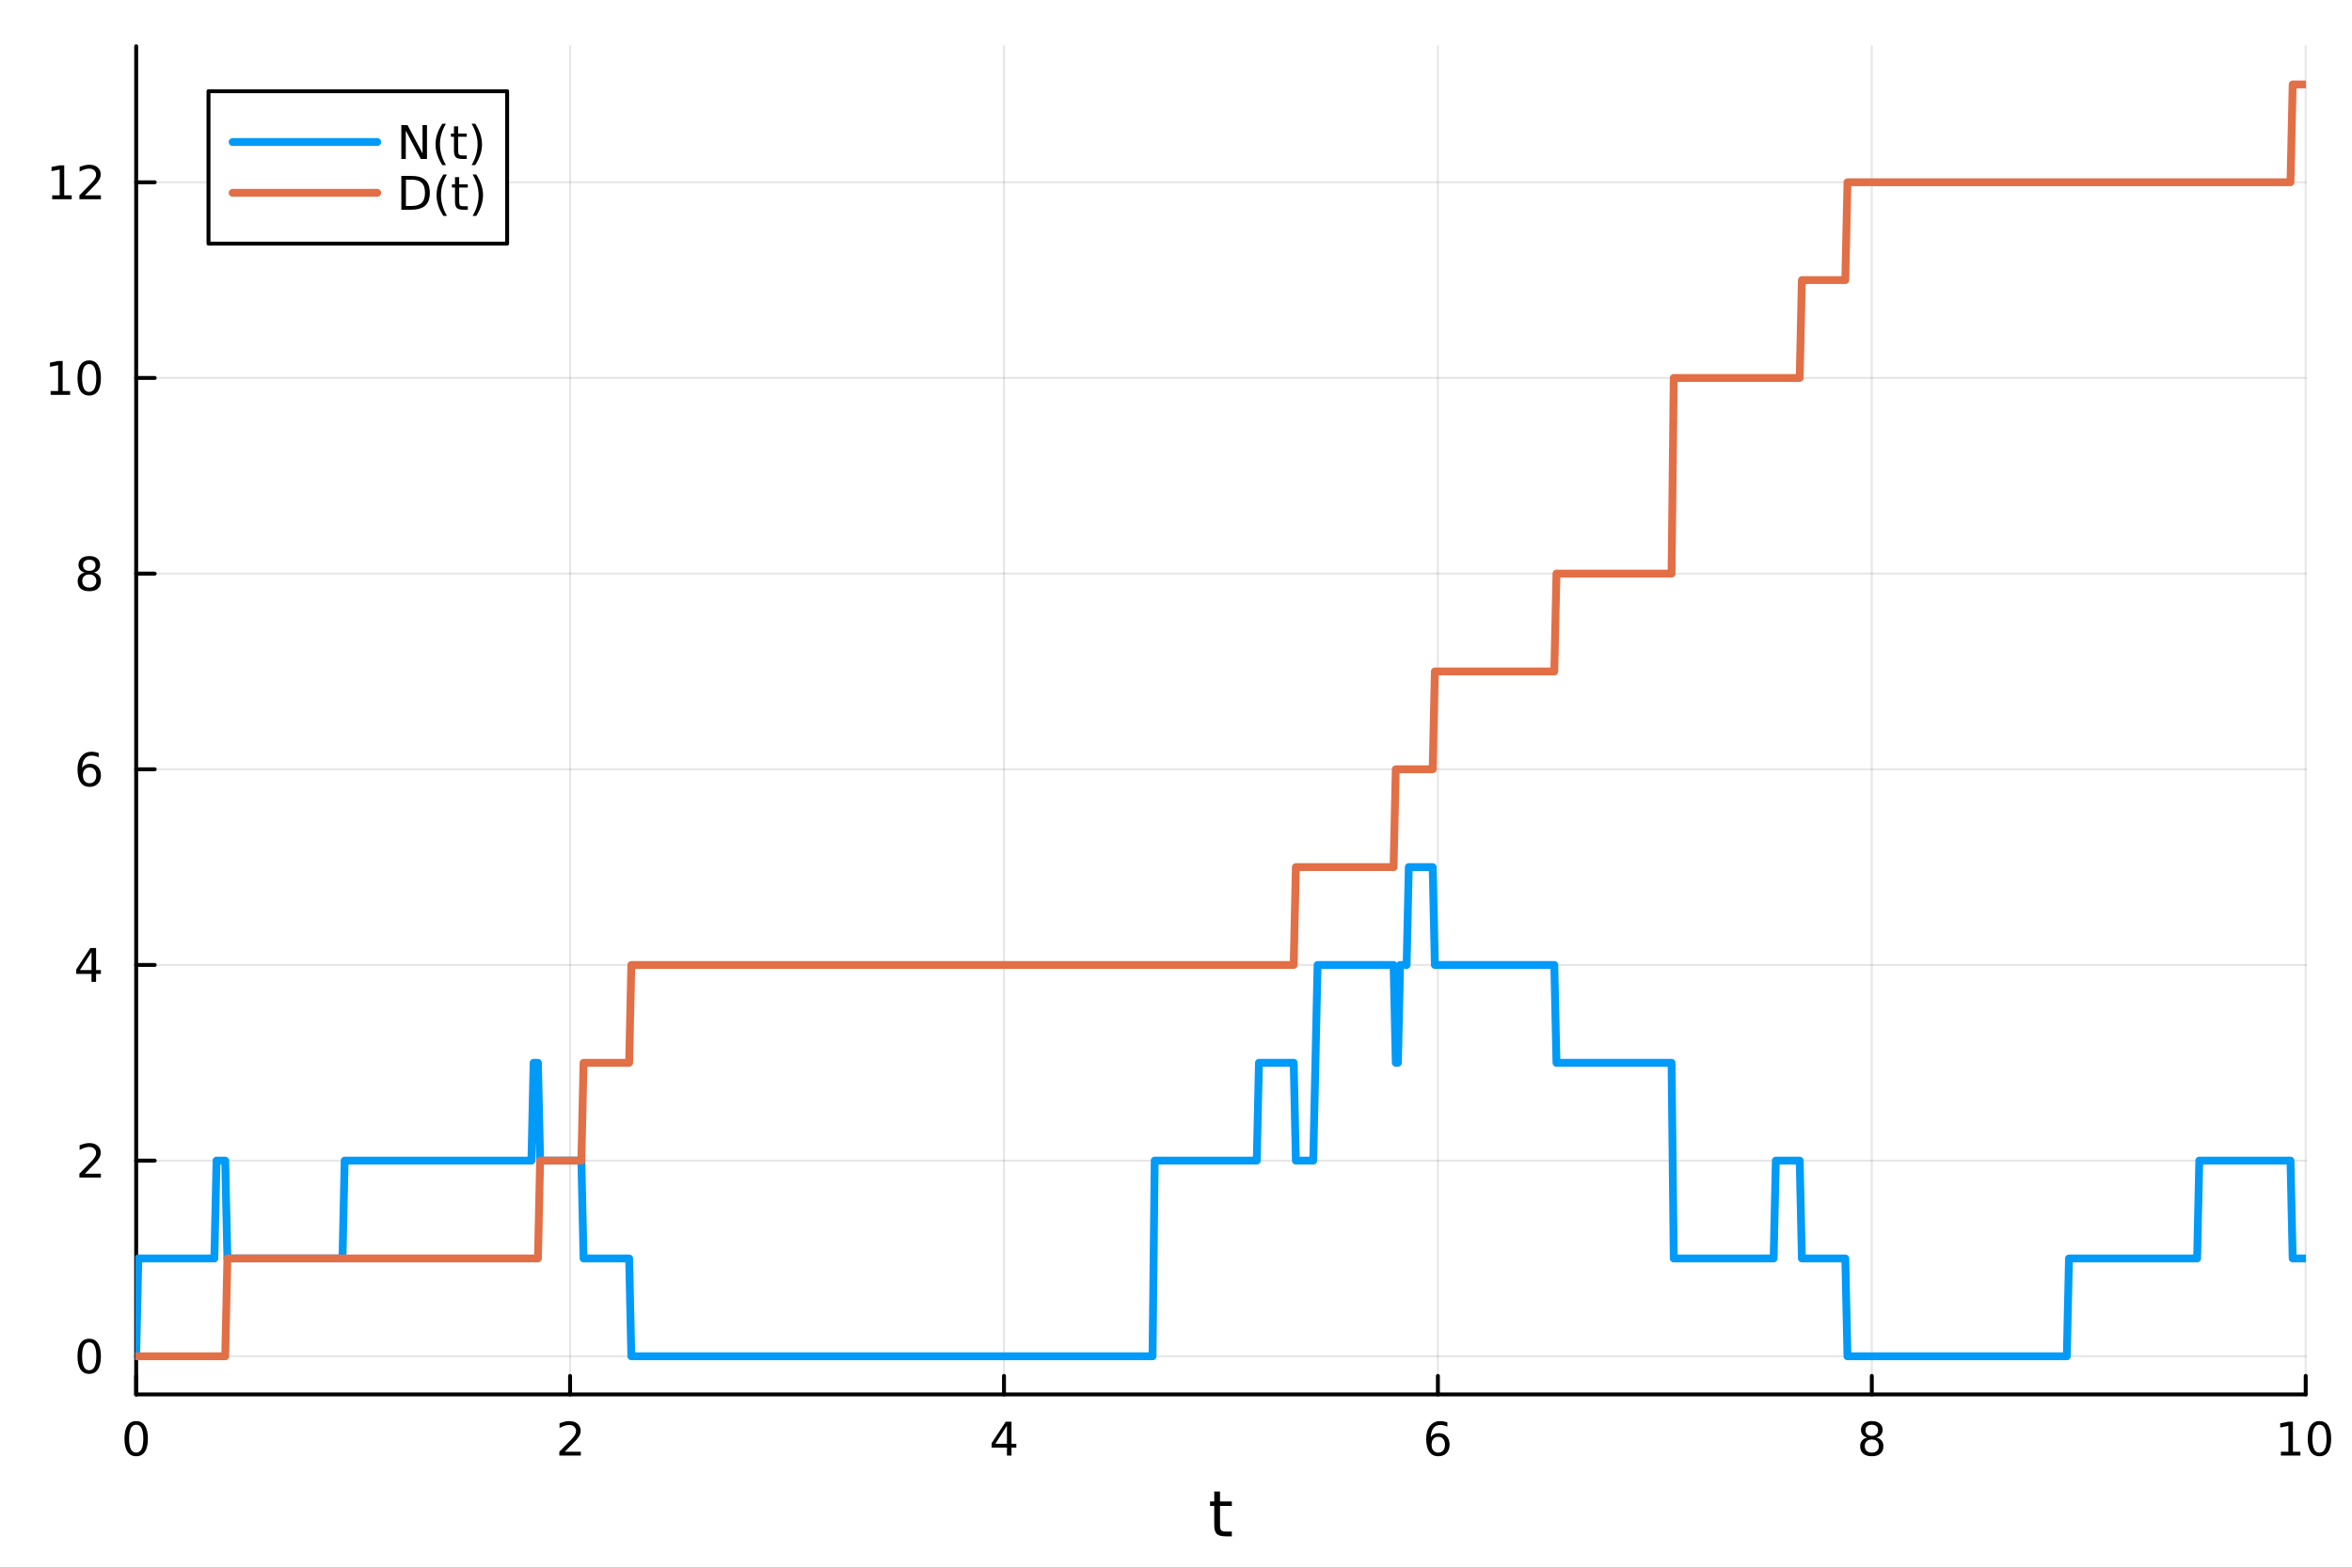 <?xml version="1.0" encoding="utf-8"?>
<svg xmlns="http://www.w3.org/2000/svg" xmlns:xlink="http://www.w3.org/1999/xlink" width="600" height="400" viewBox="0 0 2400 1600">
<rect x="0" y="0" width="2400" height="1600" fill="#333333" stroke="none"/>
<defs>
  <clipPath id="clip150">
    <rect x="0" y="0" width="2400" height="1600"/>
  </clipPath>
</defs>
<path clip-path="url(#clip150)" d="M0 1600 L2400 1600 L2400 0 L0 0  Z" fill="#ffffff" fill-rule="evenodd" fill-opacity="1"/>
<defs>
  <clipPath id="clip151">
    <rect x="480" y="0" width="1681" height="1600"/>
  </clipPath>
</defs>
<path clip-path="url(#clip150)" d="M138.959 1423.18 L2352.76 1423.18 L2352.76 47.244 L138.959 47.244  Z" fill="#ffffff" fill-rule="evenodd" fill-opacity="1"/>
<defs>
  <clipPath id="clip152">
    <rect x="138" y="47" width="2215" height="1377"/>
  </clipPath>
</defs>
<polyline clip-path="url(#clip152)" style="stroke:#000000; stroke-linecap:round; stroke-linejoin:round; stroke-width:2; stroke-opacity:0.1; fill:none" points="138.959,1423.18 138.959,47.244 "/>
<polyline clip-path="url(#clip152)" style="stroke:#000000; stroke-linecap:round; stroke-linejoin:round; stroke-width:2; stroke-opacity:0.1; fill:none" points="581.719,1423.18 581.719,47.244 "/>
<polyline clip-path="url(#clip152)" style="stroke:#000000; stroke-linecap:round; stroke-linejoin:round; stroke-width:2; stroke-opacity:0.1; fill:none" points="1024.48,1423.18 1024.48,47.244 "/>
<polyline clip-path="url(#clip152)" style="stroke:#000000; stroke-linecap:round; stroke-linejoin:round; stroke-width:2; stroke-opacity:0.1; fill:none" points="1467.24,1423.18 1467.24,47.244 "/>
<polyline clip-path="url(#clip152)" style="stroke:#000000; stroke-linecap:round; stroke-linejoin:round; stroke-width:2; stroke-opacity:0.1; fill:none" points="1910,1423.18 1910,47.244 "/>
<polyline clip-path="url(#clip152)" style="stroke:#000000; stroke-linecap:round; stroke-linejoin:round; stroke-width:2; stroke-opacity:0.1; fill:none" points="2352.76,1423.18 2352.76,47.244 "/>
<polyline clip-path="url(#clip152)" style="stroke:#000000; stroke-linecap:round; stroke-linejoin:round; stroke-width:2; stroke-opacity:0.1; fill:none" points="138.959,1384.24 2352.76,1384.24 "/>
<polyline clip-path="url(#clip152)" style="stroke:#000000; stroke-linecap:round; stroke-linejoin:round; stroke-width:2; stroke-opacity:0.1; fill:none" points="138.959,1184.54 2352.76,1184.54 "/>
<polyline clip-path="url(#clip152)" style="stroke:#000000; stroke-linecap:round; stroke-linejoin:round; stroke-width:2; stroke-opacity:0.1; fill:none" points="138.959,984.837 2352.76,984.837 "/>
<polyline clip-path="url(#clip152)" style="stroke:#000000; stroke-linecap:round; stroke-linejoin:round; stroke-width:2; stroke-opacity:0.1; fill:none" points="138.959,785.137 2352.76,785.137 "/>
<polyline clip-path="url(#clip152)" style="stroke:#000000; stroke-linecap:round; stroke-linejoin:round; stroke-width:2; stroke-opacity:0.1; fill:none" points="138.959,585.437 2352.76,585.437 "/>
<polyline clip-path="url(#clip152)" style="stroke:#000000; stroke-linecap:round; stroke-linejoin:round; stroke-width:2; stroke-opacity:0.1; fill:none" points="138.959,385.736 2352.76,385.736 "/>
<polyline clip-path="url(#clip152)" style="stroke:#000000; stroke-linecap:round; stroke-linejoin:round; stroke-width:2; stroke-opacity:0.1; fill:none" points="138.959,186.036 2352.76,186.036 "/>
<polyline clip-path="url(#clip150)" style="stroke:#000000; stroke-linecap:round; stroke-linejoin:round; stroke-width:4; stroke-opacity:1; fill:none" points="138.959,1423.18 2352.76,1423.18 "/>
<polyline clip-path="url(#clip150)" style="stroke:#000000; stroke-linecap:round; stroke-linejoin:round; stroke-width:4; stroke-opacity:1; fill:none" points="138.959,1423.18 138.959,1404.28 "/>
<polyline clip-path="url(#clip150)" style="stroke:#000000; stroke-linecap:round; stroke-linejoin:round; stroke-width:4; stroke-opacity:1; fill:none" points="581.719,1423.18 581.719,1404.28 "/>
<polyline clip-path="url(#clip150)" style="stroke:#000000; stroke-linecap:round; stroke-linejoin:round; stroke-width:4; stroke-opacity:1; fill:none" points="1024.48,1423.18 1024.48,1404.28 "/>
<polyline clip-path="url(#clip150)" style="stroke:#000000; stroke-linecap:round; stroke-linejoin:round; stroke-width:4; stroke-opacity:1; fill:none" points="1467.24,1423.18 1467.24,1404.28 "/>
<polyline clip-path="url(#clip150)" style="stroke:#000000; stroke-linecap:round; stroke-linejoin:round; stroke-width:4; stroke-opacity:1; fill:none" points="1910,1423.18 1910,1404.28 "/>
<polyline clip-path="url(#clip150)" style="stroke:#000000; stroke-linecap:round; stroke-linejoin:round; stroke-width:4; stroke-opacity:1; fill:none" points="2352.76,1423.18 2352.76,1404.28 "/>
<path clip-path="url(#clip150)" d="M138.959 1454.1 Q135.348 1454.1 133.52 1457.66 Q131.714 1461.2 131.714 1468.33 Q131.714 1475.44 133.52 1479.01 Q135.348 1482.55 138.959 1482.55 Q142.594 1482.55 144.399 1479.01 Q146.228 1475.44 146.228 1468.33 Q146.228 1461.2 144.399 1457.66 Q142.594 1454.1 138.959 1454.1 M138.959 1450.39 Q144.77 1450.39 147.825 1455 Q150.904 1459.58 150.904 1468.33 Q150.904 1477.06 147.825 1481.67 Q144.77 1486.25 138.959 1486.25 Q133.149 1486.25 130.071 1481.67 Q127.015 1477.06 127.015 1468.33 Q127.015 1459.58 130.071 1455 Q133.149 1450.39 138.959 1450.39 Z" fill="#000000" fill-rule="nonzero" fill-opacity="1" /><path clip-path="url(#clip150)" d="M576.372 1481.64 L592.691 1481.64 L592.691 1485.58 L570.747 1485.58 L570.747 1481.64 Q573.409 1478.89 577.992 1474.26 Q582.598 1469.61 583.779 1468.27 Q586.024 1465.74 586.904 1464.01 Q587.807 1462.25 587.807 1460.56 Q587.807 1457.8 585.862 1456.07 Q583.941 1454.33 580.839 1454.33 Q578.64 1454.33 576.186 1455.09 Q573.756 1455.86 570.978 1457.41 L570.978 1452.69 Q573.802 1451.55 576.256 1450.97 Q578.709 1450.39 580.747 1450.39 Q586.117 1450.39 589.311 1453.08 Q592.506 1455.77 592.506 1460.26 Q592.506 1462.39 591.696 1464.31 Q590.908 1466.2 588.802 1468.8 Q588.223 1469.47 585.121 1472.69 Q582.02 1475.88 576.372 1481.64 Z" fill="#000000" fill-rule="nonzero" fill-opacity="1" /><path clip-path="url(#clip150)" d="M1027.49 1455.09 L1015.68 1473.54 L1027.49 1473.54 L1027.49 1455.09 M1026.26 1451.02 L1032.14 1451.02 L1032.14 1473.54 L1037.07 1473.54 L1037.07 1477.43 L1032.14 1477.43 L1032.14 1485.58 L1027.49 1485.58 L1027.49 1477.43 L1011.89 1477.43 L1011.89 1472.92 L1026.26 1451.02 Z" fill="#000000" fill-rule="nonzero" fill-opacity="1" /><path clip-path="url(#clip150)" d="M1467.64 1466.44 Q1464.49 1466.44 1462.64 1468.59 Q1460.81 1470.74 1460.81 1474.49 Q1460.81 1478.22 1462.64 1480.39 Q1464.49 1482.55 1467.64 1482.55 Q1470.79 1482.55 1472.62 1480.39 Q1474.47 1478.22 1474.47 1474.49 Q1474.47 1470.74 1472.62 1468.59 Q1470.79 1466.44 1467.64 1466.44 M1476.92 1451.78 L1476.92 1456.04 Q1475.17 1455.21 1473.36 1454.77 Q1471.58 1454.33 1469.82 1454.33 Q1465.19 1454.33 1462.74 1457.45 Q1460.3 1460.58 1459.96 1466.9 Q1461.32 1464.89 1463.38 1463.82 Q1465.44 1462.73 1467.92 1462.73 Q1473.13 1462.73 1476.14 1465.9 Q1479.17 1469.05 1479.17 1474.49 Q1479.17 1479.82 1476.02 1483.03 Q1472.87 1486.25 1467.64 1486.25 Q1461.65 1486.25 1458.48 1481.67 Q1455.3 1477.06 1455.3 1468.33 Q1455.3 1460.14 1459.19 1455.28 Q1463.08 1450.39 1469.63 1450.39 Q1471.39 1450.39 1473.17 1450.74 Q1474.98 1451.09 1476.92 1451.78 Z" fill="#000000" fill-rule="nonzero" fill-opacity="1" /><path clip-path="url(#clip150)" d="M1910 1469.17 Q1906.66 1469.17 1904.74 1470.95 Q1902.84 1472.73 1902.84 1475.86 Q1902.84 1478.98 1904.74 1480.77 Q1906.66 1482.55 1910 1482.55 Q1913.33 1482.55 1915.25 1480.77 Q1917.17 1478.96 1917.17 1475.86 Q1917.17 1472.73 1915.25 1470.95 Q1913.35 1469.17 1910 1469.17 M1905.32 1467.18 Q1902.31 1466.44 1900.62 1464.38 Q1898.96 1462.32 1898.96 1459.35 Q1898.96 1455.21 1901.89 1452.8 Q1904.86 1450.39 1910 1450.39 Q1915.16 1450.39 1918.1 1452.8 Q1921.04 1455.21 1921.04 1459.35 Q1921.04 1462.32 1919.35 1464.38 Q1917.68 1466.44 1914.7 1467.18 Q1918.08 1467.96 1919.95 1470.26 Q1921.85 1472.55 1921.85 1475.86 Q1921.85 1480.88 1918.77 1483.57 Q1915.71 1486.25 1910 1486.25 Q1904.28 1486.25 1901.2 1483.57 Q1898.14 1480.88 1898.14 1475.86 Q1898.14 1472.55 1900.04 1470.26 Q1901.94 1467.96 1905.32 1467.18 M1903.61 1459.79 Q1903.61 1462.48 1905.27 1463.98 Q1906.96 1465.49 1910 1465.49 Q1913.01 1465.49 1914.7 1463.98 Q1916.41 1462.48 1916.41 1459.79 Q1916.41 1457.11 1914.7 1455.6 Q1913.01 1454.1 1910 1454.1 Q1906.96 1454.1 1905.27 1455.6 Q1903.61 1457.11 1903.61 1459.79 Z" fill="#000000" fill-rule="nonzero" fill-opacity="1" /><path clip-path="url(#clip150)" d="M2327.44 1481.64 L2335.08 1481.64 L2335.08 1455.28 L2326.77 1456.95 L2326.77 1452.69 L2335.04 1451.02 L2339.71 1451.02 L2339.71 1481.64 L2347.35 1481.64 L2347.35 1485.58 L2327.44 1485.58 L2327.44 1481.64 Z" fill="#000000" fill-rule="nonzero" fill-opacity="1" /><path clip-path="url(#clip150)" d="M2366.8 1454.1 Q2363.18 1454.1 2361.36 1457.66 Q2359.55 1461.2 2359.55 1468.33 Q2359.55 1475.44 2361.36 1479.01 Q2363.18 1482.55 2366.8 1482.55 Q2370.43 1482.55 2372.23 1479.01 Q2374.06 1475.44 2374.06 1468.33 Q2374.06 1461.2 2372.23 1457.66 Q2370.43 1454.1 2366.8 1454.1 M2366.8 1450.39 Q2372.61 1450.39 2375.66 1455 Q2378.74 1459.58 2378.74 1468.33 Q2378.74 1477.06 2375.66 1481.67 Q2372.61 1486.25 2366.8 1486.25 Q2360.99 1486.25 2357.91 1481.67 Q2354.85 1477.06 2354.85 1468.33 Q2354.85 1459.58 2357.91 1455 Q2360.99 1450.39 2366.8 1450.39 Z" fill="#000000" fill-rule="nonzero" fill-opacity="1" /><path clip-path="url(#clip150)" d="M1244.92 1522.27 L1244.92 1532.4 L1256.98 1532.4 L1256.98 1536.95 L1244.92 1536.95 L1244.92 1556.3 Q1244.92 1560.66 1246.1 1561.9 Q1247.31 1563.14 1250.97 1563.14 L1256.98 1563.14 L1256.98 1568.04 L1250.97 1568.04 Q1244.19 1568.04 1241.61 1565.53 Q1239.03 1562.98 1239.03 1556.3 L1239.03 1536.95 L1234.73 1536.95 L1234.73 1532.4 L1239.03 1532.4 L1239.03 1522.27 L1244.92 1522.27 Z" fill="#000000" fill-rule="nonzero" fill-opacity="1" /><polyline clip-path="url(#clip150)" style="stroke:#000000; stroke-linecap:round; stroke-linejoin:round; stroke-width:4; stroke-opacity:1; fill:none" points="138.959,1423.18 138.959,47.244 "/>
<polyline clip-path="url(#clip150)" style="stroke:#000000; stroke-linecap:round; stroke-linejoin:round; stroke-width:4; stroke-opacity:1; fill:none" points="138.959,1384.24 157.857,1384.24 "/>
<polyline clip-path="url(#clip150)" style="stroke:#000000; stroke-linecap:round; stroke-linejoin:round; stroke-width:4; stroke-opacity:1; fill:none" points="138.959,1184.54 157.857,1184.54 "/>
<polyline clip-path="url(#clip150)" style="stroke:#000000; stroke-linecap:round; stroke-linejoin:round; stroke-width:4; stroke-opacity:1; fill:none" points="138.959,984.837 157.857,984.837 "/>
<polyline clip-path="url(#clip150)" style="stroke:#000000; stroke-linecap:round; stroke-linejoin:round; stroke-width:4; stroke-opacity:1; fill:none" points="138.959,785.137 157.857,785.137 "/>
<polyline clip-path="url(#clip150)" style="stroke:#000000; stroke-linecap:round; stroke-linejoin:round; stroke-width:4; stroke-opacity:1; fill:none" points="138.959,585.437 157.857,585.437 "/>
<polyline clip-path="url(#clip150)" style="stroke:#000000; stroke-linecap:round; stroke-linejoin:round; stroke-width:4; stroke-opacity:1; fill:none" points="138.959,385.736 157.857,385.736 "/>
<polyline clip-path="url(#clip150)" style="stroke:#000000; stroke-linecap:round; stroke-linejoin:round; stroke-width:4; stroke-opacity:1; fill:none" points="138.959,186.036 157.857,186.036 "/>
<path clip-path="url(#clip150)" d="M91.015 1370.04 Q87.404 1370.04 85.575 1373.6 Q83.77 1377.14 83.77 1384.27 Q83.77 1391.38 85.575 1394.94 Q87.404 1398.49 91.015 1398.49 Q94.649 1398.49 96.455 1394.94 Q98.284 1391.38 98.284 1384.27 Q98.284 1377.14 96.455 1373.6 Q94.649 1370.04 91.015 1370.04 M91.015 1366.33 Q96.825 1366.33 99.881 1370.94 Q102.959 1375.52 102.959 1384.27 Q102.959 1393 99.881 1397.61 Q96.825 1402.19 91.015 1402.19 Q85.205 1402.19 82.126 1397.61 Q79.071 1393 79.071 1384.27 Q79.071 1375.52 82.126 1370.94 Q85.205 1366.33 91.015 1366.33 Z" fill="#000000" fill-rule="nonzero" fill-opacity="1" /><path clip-path="url(#clip150)" d="M86.64 1197.88 L102.959 1197.88 L102.959 1201.82 L81.015 1201.82 L81.015 1197.88 Q83.677 1195.13 88.26 1190.5 Q92.867 1185.85 94.047 1184.5 Q96.293 1181.98 97.172 1180.24 Q98.075 1178.48 98.075 1176.79 Q98.075 1174.04 96.131 1172.3 Q94.21 1170.57 91.108 1170.57 Q88.909 1170.57 86.455 1171.33 Q84.024 1172.1 81.247 1173.65 L81.247 1168.92 Q84.071 1167.79 86.524 1167.21 Q88.978 1166.63 91.015 1166.63 Q96.385 1166.63 99.58 1169.32 Q102.774 1172 102.774 1176.49 Q102.774 1178.62 101.964 1180.54 Q101.177 1182.44 99.071 1185.04 Q98.492 1185.71 95.39 1188.92 Q92.288 1192.12 86.64 1197.88 Z" fill="#000000" fill-rule="nonzero" fill-opacity="1" /><path clip-path="url(#clip150)" d="M93.376 971.632 L81.571 990.08 L93.376 990.08 L93.376 971.632 M92.149 967.557 L98.029 967.557 L98.029 990.08 L102.959 990.08 L102.959 993.969 L98.029 993.969 L98.029 1002.12 L93.376 1002.12 L93.376 993.969 L77.774 993.969 L77.774 989.455 L92.149 967.557 Z" fill="#000000" fill-rule="nonzero" fill-opacity="1" /><path clip-path="url(#clip150)" d="M91.432 783.274 Q88.284 783.274 86.432 785.426 Q84.603 787.579 84.603 791.329 Q84.603 795.056 86.432 797.232 Q88.284 799.385 91.432 799.385 Q94.58 799.385 96.409 797.232 Q98.26 795.056 98.26 791.329 Q98.26 787.579 96.409 785.426 Q94.58 783.274 91.432 783.274 M100.714 768.621 L100.714 772.88 Q98.955 772.047 97.149 771.607 Q95.367 771.167 93.608 771.167 Q88.978 771.167 86.524 774.292 Q84.094 777.417 83.747 783.737 Q85.112 781.723 87.172 780.658 Q89.233 779.57 91.71 779.57 Q96.918 779.57 99.927 782.741 Q102.959 785.889 102.959 791.329 Q102.959 796.653 99.811 799.871 Q96.663 803.088 91.432 803.088 Q85.436 803.088 82.265 798.505 Q79.094 793.899 79.094 785.172 Q79.094 776.977 82.983 772.116 Q86.872 767.232 93.422 767.232 Q95.182 767.232 96.964 767.579 Q98.77 767.927 100.714 768.621 Z" fill="#000000" fill-rule="nonzero" fill-opacity="1" /><path clip-path="url(#clip150)" d="M91.108 586.305 Q87.774 586.305 85.853 588.087 Q83.955 589.87 83.955 592.994 Q83.955 596.119 85.853 597.902 Q87.774 599.684 91.108 599.684 Q94.441 599.684 96.362 597.902 Q98.284 596.096 98.284 592.994 Q98.284 589.87 96.362 588.087 Q94.464 586.305 91.108 586.305 M86.432 584.314 Q83.422 583.573 81.733 581.513 Q80.066 579.453 80.066 576.49 Q80.066 572.346 83.006 569.939 Q85.969 567.532 91.108 567.532 Q96.27 567.532 99.21 569.939 Q102.149 572.346 102.149 576.49 Q102.149 579.453 100.459 581.513 Q98.793 583.573 95.807 584.314 Q99.186 585.101 101.061 587.393 Q102.959 589.684 102.959 592.994 Q102.959 598.018 99.881 600.703 Q96.825 603.388 91.108 603.388 Q85.39 603.388 82.311 600.703 Q79.256 598.018 79.256 592.994 Q79.256 589.684 81.154 587.393 Q83.052 585.101 86.432 584.314 M84.719 576.93 Q84.719 579.615 86.385 581.12 Q88.075 582.624 91.108 582.624 Q94.117 582.624 95.807 581.12 Q97.52 579.615 97.52 576.93 Q97.52 574.245 95.807 572.74 Q94.117 571.235 91.108 571.235 Q88.075 571.235 86.385 572.74 Q84.719 574.245 84.719 576.93 Z" fill="#000000" fill-rule="nonzero" fill-opacity="1" /><path clip-path="url(#clip150)" d="M51.663 399.081 L59.302 399.081 L59.302 372.716 L50.992 374.382 L50.992 370.123 L59.256 368.456 L63.932 368.456 L63.932 399.081 L71.571 399.081 L71.571 403.016 L51.663 403.016 L51.663 399.081 Z" fill="#000000" fill-rule="nonzero" fill-opacity="1" /><path clip-path="url(#clip150)" d="M91.015 371.535 Q87.404 371.535 85.575 375.1 Q83.77 378.641 83.77 385.771 Q83.77 392.877 85.575 396.442 Q87.404 399.984 91.015 399.984 Q94.649 399.984 96.455 396.442 Q98.284 392.877 98.284 385.771 Q98.284 378.641 96.455 375.1 Q94.649 371.535 91.015 371.535 M91.015 367.831 Q96.825 367.831 99.881 372.438 Q102.959 377.021 102.959 385.771 Q102.959 394.498 99.881 399.104 Q96.825 403.688 91.015 403.688 Q85.205 403.688 82.126 399.104 Q79.071 394.498 79.071 385.771 Q79.071 377.021 82.126 372.438 Q85.205 367.831 91.015 367.831 Z" fill="#000000" fill-rule="nonzero" fill-opacity="1" /><path clip-path="url(#clip150)" d="M53.261 199.381 L60.9 199.381 L60.9 173.015 L52.589 174.682 L52.589 170.423 L60.853 168.756 L65.529 168.756 L65.529 199.381 L73.168 199.381 L73.168 203.316 L53.261 203.316 L53.261 199.381 Z" fill="#000000" fill-rule="nonzero" fill-opacity="1" /><path clip-path="url(#clip150)" d="M86.64 199.381 L102.959 199.381 L102.959 203.316 L81.015 203.316 L81.015 199.381 Q83.677 196.626 88.26 191.996 Q92.867 187.344 94.047 186.001 Q96.293 183.478 97.172 181.742 Q98.075 179.983 98.075 178.293 Q98.075 175.538 96.131 173.802 Q94.21 172.066 91.108 172.066 Q88.909 172.066 86.455 172.83 Q84.024 173.594 81.247 175.145 L81.247 170.423 Q84.071 169.288 86.524 168.71 Q88.978 168.131 91.015 168.131 Q96.385 168.131 99.58 170.816 Q102.774 173.501 102.774 177.992 Q102.774 180.122 101.964 182.043 Q101.177 183.941 99.071 186.534 Q98.492 187.205 95.39 190.422 Q92.288 193.617 86.64 199.381 Z" fill="#000000" fill-rule="nonzero" fill-opacity="1" /><polyline clip-path="url(#clip152)" style="stroke:#009af9; stroke-linecap:round; stroke-linejoin:round; stroke-width:8; stroke-opacity:1; fill:none" points="138.959,1384.24 141.175,1284.39 143.391,1284.39 145.607,1284.39 147.823,1284.39 150.04,1284.39 152.256,1284.39 154.472,1284.39 156.688,1284.39 158.904,1284.39 161.12,1284.39 163.336,1284.39 165.552,1284.39 167.768,1284.39 169.984,1284.39 172.2,1284.39 174.416,1284.39 176.632,1284.39 178.848,1284.39 181.064,1284.39 183.28,1284.39 185.496,1284.39 187.712,1284.39 189.928,1284.39 192.144,1284.39 194.36,1284.39 196.576,1284.39 198.792,1284.39 201.008,1284.39 203.224,1284.39 205.44,1284.39 207.656,1284.39 209.872,1284.39 212.088,1284.39 214.304,1284.39 216.52,1284.39 218.736,1284.39 220.952,1184.54 223.168,1184.54 225.384,1184.54 227.6,1184.54 229.816,1184.54 232.032,1284.39 234.248,1284.39 236.464,1284.39 238.68,1284.39 240.896,1284.39 243.112,1284.39 245.328,1284.39 247.544,1284.39 249.76,1284.39 251.976,1284.39 254.192,1284.39 256.408,1284.39 258.624,1284.39 260.84,1284.39 263.056,1284.39 265.272,1284.39 267.488,1284.39 269.704,1284.39 271.92,1284.39 274.136,1284.39 276.352,1284.39 278.568,1284.39 280.784,1284.39 283,1284.39 285.216,1284.39 287.432,1284.39 289.648,1284.39 291.864,1284.39 294.08,1284.39 296.296,1284.39 298.512,1284.39 300.728,1284.39 302.944,1284.39 305.16,1284.39 307.376,1284.39 309.592,1284.39 311.808,1284.39 314.024,1284.39 316.24,1284.39 318.456,1284.39 320.672,1284.39 322.888,1284.39 325.104,1284.39 327.321,1284.39 329.537,1284.39 331.753,1284.39 333.969,1284.39 336.185,1284.39 338.401,1284.39 340.617,1284.39 342.833,1284.39 345.049,1284.39 347.265,1284.39 349.481,1284.39 351.697,1184.54 353.913,1184.54 356.129,1184.54 358.345,1184.54 360.561,1184.54 362.777,1184.54 364.993,1184.54 367.209,1184.54 369.425,1184.54 371.641,1184.54 373.857,1184.54 376.073,1184.54 378.289,1184.54 380.505,1184.54 382.721,1184.54 384.937,1184.54 387.153,1184.54 389.369,1184.54 391.585,1184.54 393.801,1184.54 396.017,1184.54 398.233,1184.54 400.449,1184.54 402.665,1184.54 404.881,1184.54 407.097,1184.54 409.313,1184.54 411.529,1184.54 413.745,1184.54 415.961,1184.54 418.177,1184.54 420.393,1184.54 422.609,1184.54 424.825,1184.54 427.041,1184.54 429.257,1184.54 431.473,1184.54 433.689,1184.54 435.905,1184.54 438.121,1184.54 440.337,1184.54 442.553,1184.54 444.769,1184.54 446.985,1184.54 449.201,1184.54 451.417,1184.54 453.633,1184.54 455.849,1184.54 458.065,1184.54 460.281,1184.54 462.497,1184.54 464.713,1184.54 466.929,1184.54 469.145,1184.54 471.361,1184.54 473.577,1184.54 475.793,1184.54 478.009,1184.54 480.225,1184.54 482.441,1184.54 484.657,1184.54 486.873,1184.54 489.089,1184.54 491.305,1184.54 493.521,1184.54 495.737,1184.54 497.953,1184.54 500.169,1184.54 502.385,1184.54 504.601,1184.54 506.818,1184.54 509.034,1184.54 511.25,1184.54 513.466,1184.54 515.682,1184.54 517.898,1184.54 520.114,1184.54 522.33,1184.54 524.546,1184.54 526.762,1184.54 528.978,1184.54 531.194,1184.54 533.41,1184.54 535.626,1184.54 537.842,1184.54 540.058,1184.54 542.274,1184.54 544.49,1084.69 546.706,1084.69 548.922,1084.69 551.138,1184.54 553.354,1184.54 555.57,1184.54 557.786,1184.54 560.002,1184.54 562.218,1184.54 564.434,1184.54 566.65,1184.54 568.866,1184.54 571.082,1184.54 573.298,1184.54 575.514,1184.54 577.73,1184.54 579.946,1184.54 582.162,1184.54 584.378,1184.54 586.594,1184.54 588.81,1184.54 591.026,1184.54 593.242,1184.54 595.458,1284.39 597.674,1284.39 599.89,1284.39 602.106,1284.39 604.322,1284.39 606.538,1284.39 608.754,1284.39 610.97,1284.39 613.186,1284.39 615.402,1284.39 617.618,1284.39 619.834,1284.39 622.05,1284.39 624.266,1284.39 626.482,1284.39 628.698,1284.39 630.914,1284.39 633.13,1284.39 635.346,1284.39 637.562,1284.39 639.778,1284.39 641.994,1284.39 644.21,1384.24 646.426,1384.24 648.642,1384.24 650.858,1384.24 653.074,1384.24 655.29,1384.24 657.506,1384.24 659.722,1384.24 661.938,1384.24 664.154,1384.24 666.37,1384.24 668.586,1384.24 670.802,1384.24 673.018,1384.24 675.234,1384.24 677.45,1384.24 679.666,1384.24 681.882,1384.24 684.099,1384.24 686.315,1384.24 688.531,1384.24 690.747,1384.24 692.963,1384.24 695.179,1384.24 697.395,1384.24 699.611,1384.24 701.827,1384.24 704.043,1384.24 706.259,1384.24 708.475,1384.24 710.691,1384.24 712.907,1384.24 715.123,1384.24 717.339,1384.24 719.555,1384.24 721.771,1384.24 723.987,1384.24 726.203,1384.24 728.419,1384.24 730.635,1384.24 732.851,1384.24 735.067,1384.24 737.283,1384.24 739.499,1384.24 741.715,1384.24 743.931,1384.24 746.147,1384.24 748.363,1384.24 750.579,1384.24 752.795,1384.24 755.011,1384.24 757.227,1384.24 759.443,1384.24 761.659,1384.24 763.875,1384.24 766.091,1384.24 768.307,1384.24 770.523,1384.24 772.739,1384.24 774.955,1384.24 777.171,1384.24 779.387,1384.24 781.603,1384.24 783.819,1384.24 786.035,1384.24 788.251,1384.24 790.467,1384.24 792.683,1384.24 794.899,1384.24 797.115,1384.24 799.331,1384.24 801.547,1384.24 803.763,1384.24 805.979,1384.24 808.195,1384.24 810.411,1384.24 812.627,1384.24 814.843,1384.24 817.059,1384.24 819.275,1384.24 821.491,1384.24 823.707,1384.24 825.923,1384.24 828.139,1384.24 830.355,1384.24 832.571,1384.24 834.787,1384.24 837.003,1384.24 839.219,1384.24 841.435,1384.24 843.651,1384.24 845.867,1384.24 848.083,1384.24 850.299,1384.24 852.515,1384.24 854.731,1384.24 856.947,1384.24 859.163,1384.24 861.38,1384.24 863.596,1384.24 865.812,1384.24 868.028,1384.24 870.244,1384.24 872.46,1384.24 874.676,1384.24 876.892,1384.24 879.108,1384.24 881.324,1384.24 883.54,1384.24 885.756,1384.24 887.972,1384.24 890.188,1384.24 892.404,1384.24 894.62,1384.24 896.836,1384.24 899.052,1384.24 901.268,1384.24 903.484,1384.24 905.7,1384.24 907.916,1384.24 910.132,1384.24 912.348,1384.24 914.564,1384.24 916.78,1384.24 918.996,1384.24 921.212,1384.24 923.428,1384.24 925.644,1384.24 927.86,1384.24 930.076,1384.24 932.292,1384.24 934.508,1384.24 936.724,1384.24 938.94,1384.24 941.156,1384.24 943.372,1384.24 945.588,1384.24 947.804,1384.24 950.02,1384.24 952.236,1384.24 954.452,1384.24 956.668,1384.24 958.884,1384.24 961.1,1384.24 963.316,1384.24 965.532,1384.24 967.748,1384.24 969.964,1384.24 972.18,1384.24 974.396,1384.24 976.612,1384.24 978.828,1384.24 981.044,1384.24 983.26,1384.24 985.476,1384.24 987.692,1384.24 989.908,1384.24 992.124,1384.24 994.34,1384.24 996.556,1384.24 998.772,1384.24 1000.99,1384.24 1003.2,1384.24 1005.42,1384.24 1007.64,1384.24 1009.85,1384.24 1012.07,1384.24 1014.28,1384.24 1016.5,1384.24 1018.72,1384.24 1020.93,1384.24 1023.15,1384.24 1025.36,1384.24 1027.58,1384.24 1029.8,1384.24 1032.01,1384.24 1034.23,1384.24 1036.44,1384.24 1038.66,1384.24 1040.88,1384.24 1043.09,1384.24 1045.31,1384.24 1047.52,1384.24 1049.74,1384.24 1051.96,1384.24 1054.17,1384.24 1056.39,1384.24 1058.6,1384.24 1060.82,1384.24 1063.04,1384.24 1065.25,1384.24 1067.47,1384.24 1069.68,1384.24 1071.9,1384.24 1074.12,1384.24 1076.33,1384.24 1078.55,1384.24 1080.76,1384.24 1082.98,1384.24 1085.2,1384.24 1087.41,1384.24 1089.63,1384.24 1091.84,1384.24 1094.06,1384.24 1096.28,1384.24 1098.49,1384.24 1100.71,1384.24 1102.92,1384.24 1105.14,1384.24 1107.36,1384.24 1109.57,1384.24 1111.79,1384.24 1114,1384.24 1116.22,1384.24 1118.44,1384.24 1120.65,1384.24 1122.87,1384.24 1125.08,1384.24 1127.3,1384.24 1129.52,1384.24 1131.73,1384.24 1133.95,1384.24 1136.17,1384.24 1138.38,1384.24 1140.6,1384.24 1142.81,1384.24 1145.03,1384.24 1147.25,1384.24 1149.46,1384.24 1151.68,1384.24 1153.89,1384.24 1156.11,1384.24 1158.33,1384.24 1160.54,1384.24 1162.76,1384.24 1164.97,1384.24 1167.19,1384.24 1169.41,1384.24 1171.62,1384.24 1173.84,1384.24 1176.05,1384.24 1178.27,1184.54 1180.49,1184.54 1182.7,1184.54 1184.92,1184.54 1187.13,1184.54 1189.35,1184.54 1191.57,1184.54 1193.78,1184.54 1196,1184.54 1198.21,1184.54 1200.43,1184.54 1202.65,1184.54 1204.86,1184.54 1207.08,1184.54 1209.29,1184.54 1211.51,1184.54 1213.73,1184.54 1215.94,1184.54 1218.16,1184.54 1220.37,1184.54 1222.59,1184.54 1224.81,1184.54 1227.02,1184.54 1229.24,1184.54 1231.45,1184.54 1233.67,1184.54 1235.89,1184.54 1238.1,1184.54 1240.32,1184.54 1242.53,1184.54 1244.75,1184.54 1246.97,1184.54 1249.18,1184.54 1251.4,1184.54 1253.61,1184.54 1255.83,1184.54 1258.05,1184.54 1260.26,1184.54 1262.48,1184.54 1264.69,1184.54 1266.91,1184.54 1269.13,1184.54 1271.34,1184.54 1273.56,1184.54 1275.77,1184.54 1277.99,1184.54 1280.21,1184.54 1282.42,1184.54 1284.64,1084.69 1286.85,1084.69 1289.07,1084.69 1291.29,1084.69 1293.5,1084.69 1295.72,1084.69 1297.93,1084.69 1300.15,1084.69 1302.37,1084.69 1304.58,1084.69 1306.8,1084.69 1309.01,1084.69 1311.23,1084.69 1313.45,1084.69 1315.66,1084.69 1317.88,1084.69 1320.09,1084.69 1322.31,1184.54 1324.53,1184.54 1326.74,1184.54 1328.96,1184.54 1331.17,1184.54 1333.39,1184.54 1335.61,1184.54 1337.82,1184.54 1340.04,1184.54 1342.25,1084.69 1344.47,984.837 1346.69,984.837 1348.9,984.837 1351.12,984.837 1353.33,984.837 1355.55,984.837 1357.77,984.837 1359.98,984.837 1362.2,984.837 1364.41,984.837 1366.63,984.837 1368.85,984.837 1371.06,984.837 1373.28,984.837 1375.49,984.837 1377.71,984.837 1379.93,984.837 1382.14,984.837 1384.36,984.837 1386.57,984.837 1388.79,984.837 1391.01,984.837 1393.22,984.837 1395.44,984.837 1397.65,984.837 1399.87,984.837 1402.09,984.837 1404.3,984.837 1406.52,984.837 1408.73,984.837 1410.95,984.837 1413.17,984.837 1415.38,984.837 1417.6,984.837 1419.81,984.837 1422.03,984.837 1424.25,1084.69 1426.46,1084.69 1428.68,984.837 1430.89,984.837 1433.11,984.837 1435.33,984.837 1437.54,884.987 1439.76,884.987 1441.97,884.987 1444.19,884.987 1446.41,884.987 1448.62,884.987 1450.84,884.987 1453.05,884.987 1455.27,884.987 1457.49,884.987 1459.7,884.987 1461.92,884.987 1464.13,984.837 1466.35,984.837 1468.57,984.837 1470.78,984.837 1473,984.837 1475.21,984.837 1477.43,984.837 1479.65,984.837 1481.86,984.837 1484.08,984.837 1486.3,984.837 1488.51,984.837 1490.73,984.837 1492.94,984.837 1495.16,984.837 1497.38,984.837 1499.59,984.837 1501.81,984.837 1504.02,984.837 1506.24,984.837 1508.46,984.837 1510.67,984.837 1512.89,984.837 1515.1,984.837 1517.32,984.837 1519.54,984.837 1521.75,984.837 1523.97,984.837 1526.18,984.837 1528.4,984.837 1530.62,984.837 1532.83,984.837 1535.05,984.837 1537.26,984.837 1539.48,984.837 1541.7,984.837 1543.91,984.837 1546.13,984.837 1548.34,984.837 1550.56,984.837 1552.78,984.837 1554.99,984.837 1557.21,984.837 1559.42,984.837 1561.64,984.837 1563.86,984.837 1566.07,984.837 1568.29,984.837 1570.5,984.837 1572.72,984.837 1574.94,984.837 1577.15,984.837 1579.37,984.837 1581.58,984.837 1583.8,984.837 1586.02,984.837 1588.23,1084.69 1590.45,1084.69 1592.66,1084.69 1594.88,1084.69 1597.1,1084.69 1599.31,1084.69 1601.53,1084.69 1603.74,1084.69 1605.96,1084.69 1608.18,1084.69 1610.39,1084.69 1612.61,1084.69 1614.82,1084.69 1617.04,1084.69 1619.26,1084.69 1621.47,1084.69 1623.69,1084.69 1625.9,1084.69 1628.12,1084.69 1630.34,1084.69 1632.55,1084.69 1634.77,1084.69 1636.98,1084.69 1639.2,1084.69 1641.42,1084.69 1643.63,1084.69 1645.85,1084.69 1648.06,1084.69 1650.28,1084.69 1652.5,1084.69 1654.71,1084.69 1656.93,1084.69 1659.14,1084.69 1661.36,1084.69 1663.58,1084.69 1665.79,1084.69 1668.01,1084.69 1670.22,1084.69 1672.44,1084.69 1674.66,1084.69 1676.87,1084.69 1679.09,1084.69 1681.3,1084.69 1683.52,1084.69 1685.74,1084.69 1687.95,1084.69 1690.17,1084.69 1692.38,1084.69 1694.6,1084.69 1696.82,1084.69 1699.03,1084.69 1701.25,1084.69 1703.46,1084.69 1705.68,1084.69 1707.9,1284.39 1710.11,1284.39 1712.33,1284.39 1714.54,1284.39 1716.76,1284.39 1718.98,1284.39 1721.19,1284.39 1723.41,1284.39 1725.62,1284.39 1727.84,1284.39 1730.06,1284.39 1732.27,1284.39 1734.49,1284.39 1736.7,1284.39 1738.92,1284.39 1741.14,1284.39 1743.35,1284.39 1745.57,1284.39 1747.78,1284.39 1750,1284.39 1752.22,1284.39 1754.43,1284.39 1756.65,1284.39 1758.86,1284.39 1761.08,1284.39 1763.3,1284.39 1765.51,1284.39 1767.73,1284.39 1769.94,1284.39 1772.16,1284.39 1774.38,1284.39 1776.59,1284.39 1778.81,1284.39 1781.02,1284.39 1783.24,1284.39 1785.46,1284.39 1787.67,1284.39 1789.89,1284.39 1792.1,1284.39 1794.32,1284.39 1796.54,1284.39 1798.75,1284.39 1800.97,1284.39 1803.18,1284.39 1805.4,1284.39 1807.62,1284.39 1809.83,1284.39 1812.05,1184.54 1814.26,1184.54 1816.48,1184.54 1818.7,1184.54 1820.91,1184.54 1823.13,1184.54 1825.34,1184.54 1827.56,1184.54 1829.78,1184.54 1831.99,1184.54 1834.21,1184.54 1836.42,1184.54 1838.64,1284.39 1840.86,1284.39 1843.07,1284.39 1845.29,1284.39 1847.51,1284.39 1849.72,1284.39 1851.94,1284.39 1854.15,1284.39 1856.37,1284.39 1858.59,1284.39 1860.8,1284.39 1863.02,1284.39 1865.23,1284.39 1867.45,1284.39 1869.67,1284.39 1871.88,1284.39 1874.1,1284.39 1876.31,1284.39 1878.53,1284.39 1880.75,1284.39 1882.96,1284.39 1885.18,1384.24 1887.39,1384.24 1889.61,1384.24 1891.83,1384.24 1894.04,1384.24 1896.26,1384.24 1898.47,1384.24 1900.69,1384.24 1902.91,1384.24 1905.12,1384.24 1907.34,1384.24 1909.55,1384.24 1911.77,1384.24 1913.99,1384.24 1916.2,1384.24 1918.42,1384.24 1920.63,1384.24 1922.85,1384.24 1925.07,1384.24 1927.28,1384.24 1929.5,1384.24 1931.71,1384.24 1933.93,1384.24 1936.15,1384.24 1938.36,1384.24 1940.58,1384.24 1942.79,1384.24 1945.01,1384.24 1947.23,1384.24 1949.44,1384.24 1951.66,1384.24 1953.87,1384.24 1956.09,1384.24 1958.31,1384.24 1960.52,1384.24 1962.74,1384.24 1964.95,1384.24 1967.17,1384.24 1969.39,1384.24 1971.6,1384.24 1973.82,1384.24 1976.03,1384.24 1978.25,1384.24 1980.47,1384.24 1982.68,1384.24 1984.9,1384.24 1987.11,1384.24 1989.33,1384.24 1991.55,1384.24 1993.76,1384.24 1995.98,1384.24 1998.19,1384.24 2000.41,1384.24 2002.63,1384.24 2004.84,1384.24 2007.06,1384.24 2009.27,1384.24 2011.49,1384.24 2013.71,1384.24 2015.92,1384.24 2018.14,1384.24 2020.35,1384.24 2022.57,1384.24 2024.79,1384.24 2027,1384.24 2029.22,1384.24 2031.43,1384.24 2033.65,1384.24 2035.87,1384.24 2038.08,1384.24 2040.3,1384.24 2042.51,1384.24 2044.73,1384.24 2046.95,1384.24 2049.16,1384.24 2051.38,1384.24 2053.59,1384.24 2055.81,1384.24 2058.03,1384.24 2060.24,1384.24 2062.46,1384.24 2064.67,1384.24 2066.89,1384.24 2069.11,1384.24 2071.32,1384.24 2073.54,1384.24 2075.75,1384.24 2077.97,1384.24 2080.19,1384.24 2082.4,1384.24 2084.62,1384.24 2086.83,1384.24 2089.05,1384.24 2091.27,1384.24 2093.48,1384.24 2095.7,1384.24 2097.91,1384.24 2100.13,1384.24 2102.35,1384.24 2104.56,1384.24 2106.78,1384.24 2108.99,1384.24 2111.21,1284.39 2113.43,1284.39 2115.64,1284.39 2117.86,1284.39 2120.07,1284.39 2122.29,1284.39 2124.51,1284.39 2126.72,1284.39 2128.94,1284.39 2131.15,1284.39 2133.37,1284.39 2135.59,1284.39 2137.8,1284.39 2140.02,1284.39 2142.23,1284.39 2144.45,1284.39 2146.67,1284.39 2148.88,1284.39 2151.1,1284.39 2153.31,1284.39 2155.53,1284.39 2157.75,1284.39 2159.96,1284.39 2162.18,1284.39 2164.39,1284.39 2166.61,1284.39 2168.83,1284.39 2171.04,1284.39 2173.26,1284.39 2175.47,1284.39 2177.69,1284.39 2179.91,1284.39 2182.12,1284.39 2184.34,1284.39 2186.55,1284.39 2188.77,1284.39 2190.99,1284.39 2193.2,1284.39 2195.42,1284.39 2197.64,1284.39 2199.85,1284.39 2202.07,1284.39 2204.28,1284.39 2206.5,1284.39 2208.72,1284.39 2210.93,1284.39 2213.15,1284.39 2215.36,1284.39 2217.58,1284.39 2219.8,1284.39 2222.01,1284.39 2224.23,1284.39 2226.44,1284.39 2228.66,1284.39 2230.88,1284.39 2233.09,1284.39 2235.31,1284.39 2237.52,1284.39 2239.74,1284.39 2241.96,1284.39 2244.17,1184.54 2246.39,1184.54 2248.6,1184.54 2250.82,1184.54 2253.04,1184.54 2255.25,1184.54 2257.47,1184.54 2259.68,1184.54 2261.9,1184.54 2264.12,1184.54 2266.33,1184.54 2268.55,1184.54 2270.76,1184.54 2272.98,1184.54 2275.2,1184.54 2277.41,1184.54 2279.63,1184.54 2281.84,1184.54 2284.06,1184.54 2286.28,1184.54 2288.49,1184.54 2290.71,1184.54 2292.92,1184.54 2295.14,1184.54 2297.36,1184.54 2299.57,1184.54 2301.79,1184.54 2304,1184.54 2306.22,1184.54 2308.44,1184.54 2310.65,1184.54 2312.87,1184.54 2315.08,1184.54 2317.3,1184.54 2319.52,1184.54 2321.73,1184.54 2323.95,1184.54 2326.16,1184.54 2328.38,1184.54 2330.6,1184.54 2332.81,1184.54 2335.03,1184.54 2337.24,1184.54 2339.46,1284.39 2341.68,1284.39 2343.89,1284.39 2346.11,1284.39 2348.32,1284.39 2350.54,1284.39 2352.76,1284.39 "/>
<polyline clip-path="url(#clip152)" style="stroke:#e26f46; stroke-linecap:round; stroke-linejoin:round; stroke-width:8; stroke-opacity:1; fill:none" points="138.959,1384.24 141.175,1384.24 143.391,1384.24 145.607,1384.24 147.823,1384.24 150.04,1384.24 152.256,1384.24 154.472,1384.24 156.688,1384.24 158.904,1384.24 161.12,1384.24 163.336,1384.24 165.552,1384.24 167.768,1384.24 169.984,1384.24 172.2,1384.24 174.416,1384.24 176.632,1384.24 178.848,1384.24 181.064,1384.24 183.28,1384.24 185.496,1384.24 187.712,1384.24 189.928,1384.24 192.144,1384.24 194.36,1384.24 196.576,1384.24 198.792,1384.24 201.008,1384.24 203.224,1384.24 205.44,1384.24 207.656,1384.24 209.872,1384.24 212.088,1384.24 214.304,1384.24 216.52,1384.24 218.736,1384.24 220.952,1384.24 223.168,1384.24 225.384,1384.24 227.6,1384.24 229.816,1384.24 232.032,1284.39 234.248,1284.39 236.464,1284.39 238.68,1284.39 240.896,1284.39 243.112,1284.39 245.328,1284.39 247.544,1284.39 249.76,1284.39 251.976,1284.39 254.192,1284.39 256.408,1284.39 258.624,1284.39 260.84,1284.39 263.056,1284.39 265.272,1284.39 267.488,1284.39 269.704,1284.39 271.92,1284.39 274.136,1284.39 276.352,1284.39 278.568,1284.39 280.784,1284.39 283,1284.39 285.216,1284.39 287.432,1284.39 289.648,1284.39 291.864,1284.39 294.08,1284.39 296.296,1284.39 298.512,1284.39 300.728,1284.39 302.944,1284.39 305.16,1284.39 307.376,1284.39 309.592,1284.39 311.808,1284.39 314.024,1284.39 316.24,1284.39 318.456,1284.39 320.672,1284.39 322.888,1284.39 325.104,1284.39 327.321,1284.39 329.537,1284.39 331.753,1284.39 333.969,1284.39 336.185,1284.39 338.401,1284.39 340.617,1284.39 342.833,1284.39 345.049,1284.39 347.265,1284.39 349.481,1284.39 351.697,1284.39 353.913,1284.39 356.129,1284.39 358.345,1284.39 360.561,1284.39 362.777,1284.39 364.993,1284.39 367.209,1284.39 369.425,1284.39 371.641,1284.39 373.857,1284.39 376.073,1284.39 378.289,1284.39 380.505,1284.39 382.721,1284.39 384.937,1284.39 387.153,1284.39 389.369,1284.39 391.585,1284.39 393.801,1284.39 396.017,1284.39 398.233,1284.39 400.449,1284.39 402.665,1284.39 404.881,1284.39 407.097,1284.39 409.313,1284.39 411.529,1284.39 413.745,1284.39 415.961,1284.39 418.177,1284.39 420.393,1284.39 422.609,1284.39 424.825,1284.39 427.041,1284.39 429.257,1284.39 431.473,1284.39 433.689,1284.39 435.905,1284.39 438.121,1284.39 440.337,1284.39 442.553,1284.39 444.769,1284.39 446.985,1284.39 449.201,1284.39 451.417,1284.39 453.633,1284.39 455.849,1284.39 458.065,1284.39 460.281,1284.39 462.497,1284.39 464.713,1284.39 466.929,1284.39 469.145,1284.39 471.361,1284.39 473.577,1284.39 475.793,1284.39 478.009,1284.39 480.225,1284.39 482.441,1284.39 484.657,1284.39 486.873,1284.39 489.089,1284.39 491.305,1284.39 493.521,1284.39 495.737,1284.39 497.953,1284.39 500.169,1284.39 502.385,1284.39 504.601,1284.39 506.818,1284.39 509.034,1284.39 511.25,1284.39 513.466,1284.39 515.682,1284.39 517.898,1284.39 520.114,1284.39 522.33,1284.39 524.546,1284.39 526.762,1284.39 528.978,1284.39 531.194,1284.39 533.41,1284.39 535.626,1284.39 537.842,1284.39 540.058,1284.39 542.274,1284.39 544.49,1284.39 546.706,1284.39 548.922,1284.39 551.138,1184.54 553.354,1184.54 555.57,1184.54 557.786,1184.54 560.002,1184.54 562.218,1184.54 564.434,1184.54 566.65,1184.54 568.866,1184.54 571.082,1184.54 573.298,1184.54 575.514,1184.54 577.73,1184.54 579.946,1184.54 582.162,1184.54 584.378,1184.54 586.594,1184.54 588.81,1184.54 591.026,1184.54 593.242,1184.54 595.458,1084.69 597.674,1084.69 599.89,1084.69 602.106,1084.69 604.322,1084.69 606.538,1084.69 608.754,1084.69 610.97,1084.69 613.186,1084.69 615.402,1084.69 617.618,1084.69 619.834,1084.69 622.05,1084.69 624.266,1084.69 626.482,1084.69 628.698,1084.69 630.914,1084.69 633.13,1084.69 635.346,1084.69 637.562,1084.69 639.778,1084.69 641.994,1084.69 644.21,984.837 646.426,984.837 648.642,984.837 650.858,984.837 653.074,984.837 655.29,984.837 657.506,984.837 659.722,984.837 661.938,984.837 664.154,984.837 666.37,984.837 668.586,984.837 670.802,984.837 673.018,984.837 675.234,984.837 677.45,984.837 679.666,984.837 681.882,984.837 684.099,984.837 686.315,984.837 688.531,984.837 690.747,984.837 692.963,984.837 695.179,984.837 697.395,984.837 699.611,984.837 701.827,984.837 704.043,984.837 706.259,984.837 708.475,984.837 710.691,984.837 712.907,984.837 715.123,984.837 717.339,984.837 719.555,984.837 721.771,984.837 723.987,984.837 726.203,984.837 728.419,984.837 730.635,984.837 732.851,984.837 735.067,984.837 737.283,984.837 739.499,984.837 741.715,984.837 743.931,984.837 746.147,984.837 748.363,984.837 750.579,984.837 752.795,984.837 755.011,984.837 757.227,984.837 759.443,984.837 761.659,984.837 763.875,984.837 766.091,984.837 768.307,984.837 770.523,984.837 772.739,984.837 774.955,984.837 777.171,984.837 779.387,984.837 781.603,984.837 783.819,984.837 786.035,984.837 788.251,984.837 790.467,984.837 792.683,984.837 794.899,984.837 797.115,984.837 799.331,984.837 801.547,984.837 803.763,984.837 805.979,984.837 808.195,984.837 810.411,984.837 812.627,984.837 814.843,984.837 817.059,984.837 819.275,984.837 821.491,984.837 823.707,984.837 825.923,984.837 828.139,984.837 830.355,984.837 832.571,984.837 834.787,984.837 837.003,984.837 839.219,984.837 841.435,984.837 843.651,984.837 845.867,984.837 848.083,984.837 850.299,984.837 852.515,984.837 854.731,984.837 856.947,984.837 859.163,984.837 861.38,984.837 863.596,984.837 865.812,984.837 868.028,984.837 870.244,984.837 872.46,984.837 874.676,984.837 876.892,984.837 879.108,984.837 881.324,984.837 883.54,984.837 885.756,984.837 887.972,984.837 890.188,984.837 892.404,984.837 894.62,984.837 896.836,984.837 899.052,984.837 901.268,984.837 903.484,984.837 905.7,984.837 907.916,984.837 910.132,984.837 912.348,984.837 914.564,984.837 916.78,984.837 918.996,984.837 921.212,984.837 923.428,984.837 925.644,984.837 927.86,984.837 930.076,984.837 932.292,984.837 934.508,984.837 936.724,984.837 938.94,984.837 941.156,984.837 943.372,984.837 945.588,984.837 947.804,984.837 950.02,984.837 952.236,984.837 954.452,984.837 956.668,984.837 958.884,984.837 961.1,984.837 963.316,984.837 965.532,984.837 967.748,984.837 969.964,984.837 972.18,984.837 974.396,984.837 976.612,984.837 978.828,984.837 981.044,984.837 983.26,984.837 985.476,984.837 987.692,984.837 989.908,984.837 992.124,984.837 994.34,984.837 996.556,984.837 998.772,984.837 1000.99,984.837 1003.2,984.837 1005.42,984.837 1007.64,984.837 1009.85,984.837 1012.07,984.837 1014.28,984.837 1016.5,984.837 1018.72,984.837 1020.93,984.837 1023.15,984.837 1025.36,984.837 1027.58,984.837 1029.8,984.837 1032.01,984.837 1034.23,984.837 1036.44,984.837 1038.66,984.837 1040.88,984.837 1043.09,984.837 1045.31,984.837 1047.52,984.837 1049.74,984.837 1051.96,984.837 1054.17,984.837 1056.39,984.837 1058.6,984.837 1060.82,984.837 1063.04,984.837 1065.25,984.837 1067.47,984.837 1069.68,984.837 1071.9,984.837 1074.12,984.837 1076.33,984.837 1078.55,984.837 1080.76,984.837 1082.98,984.837 1085.2,984.837 1087.41,984.837 1089.63,984.837 1091.84,984.837 1094.06,984.837 1096.28,984.837 1098.49,984.837 1100.71,984.837 1102.92,984.837 1105.14,984.837 1107.36,984.837 1109.57,984.837 1111.79,984.837 1114,984.837 1116.22,984.837 1118.44,984.837 1120.65,984.837 1122.87,984.837 1125.08,984.837 1127.3,984.837 1129.52,984.837 1131.73,984.837 1133.95,984.837 1136.17,984.837 1138.38,984.837 1140.6,984.837 1142.81,984.837 1145.03,984.837 1147.25,984.837 1149.46,984.837 1151.68,984.837 1153.89,984.837 1156.11,984.837 1158.33,984.837 1160.54,984.837 1162.76,984.837 1164.97,984.837 1167.19,984.837 1169.41,984.837 1171.62,984.837 1173.84,984.837 1176.05,984.837 1178.27,984.837 1180.49,984.837 1182.7,984.837 1184.92,984.837 1187.13,984.837 1189.35,984.837 1191.57,984.837 1193.78,984.837 1196,984.837 1198.21,984.837 1200.43,984.837 1202.65,984.837 1204.86,984.837 1207.08,984.837 1209.29,984.837 1211.51,984.837 1213.73,984.837 1215.94,984.837 1218.16,984.837 1220.37,984.837 1222.59,984.837 1224.81,984.837 1227.02,984.837 1229.24,984.837 1231.45,984.837 1233.67,984.837 1235.89,984.837 1238.1,984.837 1240.32,984.837 1242.53,984.837 1244.75,984.837 1246.97,984.837 1249.18,984.837 1251.4,984.837 1253.61,984.837 1255.83,984.837 1258.05,984.837 1260.26,984.837 1262.48,984.837 1264.69,984.837 1266.91,984.837 1269.13,984.837 1271.34,984.837 1273.56,984.837 1275.77,984.837 1277.99,984.837 1280.21,984.837 1282.42,984.837 1284.64,984.837 1286.85,984.837 1289.07,984.837 1291.29,984.837 1293.5,984.837 1295.72,984.837 1297.93,984.837 1300.15,984.837 1302.37,984.837 1304.58,984.837 1306.8,984.837 1309.01,984.837 1311.23,984.837 1313.45,984.837 1315.66,984.837 1317.88,984.837 1320.09,984.837 1322.31,884.987 1324.53,884.987 1326.74,884.987 1328.96,884.987 1331.17,884.987 1333.39,884.987 1335.61,884.987 1337.82,884.987 1340.04,884.987 1342.25,884.987 1344.47,884.987 1346.69,884.987 1348.9,884.987 1351.12,884.987 1353.33,884.987 1355.55,884.987 1357.77,884.987 1359.98,884.987 1362.2,884.987 1364.41,884.987 1366.63,884.987 1368.85,884.987 1371.06,884.987 1373.28,884.987 1375.49,884.987 1377.71,884.987 1379.93,884.987 1382.14,884.987 1384.36,884.987 1386.57,884.987 1388.79,884.987 1391.01,884.987 1393.22,884.987 1395.44,884.987 1397.65,884.987 1399.87,884.987 1402.09,884.987 1404.3,884.987 1406.52,884.987 1408.73,884.987 1410.95,884.987 1413.17,884.987 1415.38,884.987 1417.6,884.987 1419.81,884.987 1422.03,884.987 1424.25,785.137 1426.46,785.137 1428.68,785.137 1430.89,785.137 1433.11,785.137 1435.33,785.137 1437.54,785.137 1439.76,785.137 1441.97,785.137 1444.19,785.137 1446.41,785.137 1448.62,785.137 1450.84,785.137 1453.05,785.137 1455.27,785.137 1457.49,785.137 1459.7,785.137 1461.92,785.137 1464.13,685.287 1466.35,685.287 1468.57,685.287 1470.78,685.287 1473,685.287 1475.21,685.287 1477.43,685.287 1479.65,685.287 1481.86,685.287 1484.08,685.287 1486.3,685.287 1488.51,685.287 1490.73,685.287 1492.94,685.287 1495.16,685.287 1497.38,685.287 1499.59,685.287 1501.81,685.287 1504.02,685.287 1506.24,685.287 1508.46,685.287 1510.67,685.287 1512.89,685.287 1515.1,685.287 1517.32,685.287 1519.54,685.287 1521.75,685.287 1523.97,685.287 1526.18,685.287 1528.4,685.287 1530.62,685.287 1532.83,685.287 1535.05,685.287 1537.26,685.287 1539.48,685.287 1541.7,685.287 1543.91,685.287 1546.13,685.287 1548.34,685.287 1550.56,685.287 1552.78,685.287 1554.99,685.287 1557.21,685.287 1559.42,685.287 1561.64,685.287 1563.86,685.287 1566.07,685.287 1568.29,685.287 1570.5,685.287 1572.72,685.287 1574.94,685.287 1577.15,685.287 1579.37,685.287 1581.58,685.287 1583.8,685.287 1586.02,685.287 1588.23,585.437 1590.45,585.437 1592.66,585.437 1594.88,585.437 1597.1,585.437 1599.31,585.437 1601.53,585.437 1603.74,585.437 1605.96,585.437 1608.18,585.437 1610.39,585.437 1612.61,585.437 1614.82,585.437 1617.04,585.437 1619.26,585.437 1621.47,585.437 1623.69,585.437 1625.9,585.437 1628.12,585.437 1630.34,585.437 1632.55,585.437 1634.77,585.437 1636.98,585.437 1639.2,585.437 1641.42,585.437 1643.63,585.437 1645.85,585.437 1648.06,585.437 1650.28,585.437 1652.5,585.437 1654.71,585.437 1656.93,585.437 1659.14,585.437 1661.36,585.437 1663.58,585.437 1665.79,585.437 1668.01,585.437 1670.22,585.437 1672.44,585.437 1674.66,585.437 1676.87,585.437 1679.09,585.437 1681.3,585.437 1683.52,585.437 1685.74,585.437 1687.95,585.437 1690.17,585.437 1692.38,585.437 1694.6,585.437 1696.82,585.437 1699.03,585.437 1701.25,585.437 1703.46,585.437 1705.68,585.437 1707.9,385.736 1710.11,385.736 1712.33,385.736 1714.54,385.736 1716.76,385.736 1718.98,385.736 1721.19,385.736 1723.41,385.736 1725.62,385.736 1727.84,385.736 1730.06,385.736 1732.27,385.736 1734.49,385.736 1736.7,385.736 1738.92,385.736 1741.14,385.736 1743.35,385.736 1745.57,385.736 1747.78,385.736 1750,385.736 1752.22,385.736 1754.43,385.736 1756.65,385.736 1758.86,385.736 1761.08,385.736 1763.3,385.736 1765.51,385.736 1767.73,385.736 1769.94,385.736 1772.16,385.736 1774.38,385.736 1776.59,385.736 1778.81,385.736 1781.02,385.736 1783.24,385.736 1785.46,385.736 1787.67,385.736 1789.89,385.736 1792.1,385.736 1794.32,385.736 1796.54,385.736 1798.75,385.736 1800.97,385.736 1803.18,385.736 1805.4,385.736 1807.62,385.736 1809.83,385.736 1812.05,385.736 1814.26,385.736 1816.48,385.736 1818.7,385.736 1820.91,385.736 1823.13,385.736 1825.34,385.736 1827.56,385.736 1829.78,385.736 1831.99,385.736 1834.21,385.736 1836.42,385.736 1838.64,285.886 1840.86,285.886 1843.07,285.886 1845.29,285.886 1847.51,285.886 1849.72,285.886 1851.94,285.886 1854.15,285.886 1856.37,285.886 1858.59,285.886 1860.8,285.886 1863.02,285.886 1865.23,285.886 1867.45,285.886 1869.67,285.886 1871.88,285.886 1874.1,285.886 1876.31,285.886 1878.53,285.886 1880.75,285.886 1882.96,285.886 1885.18,186.036 1887.39,186.036 1889.61,186.036 1891.83,186.036 1894.04,186.036 1896.26,186.036 1898.47,186.036 1900.69,186.036 1902.91,186.036 1905.12,186.036 1907.34,186.036 1909.55,186.036 1911.77,186.036 1913.99,186.036 1916.2,186.036 1918.42,186.036 1920.63,186.036 1922.85,186.036 1925.07,186.036 1927.28,186.036 1929.5,186.036 1931.71,186.036 1933.93,186.036 1936.15,186.036 1938.36,186.036 1940.58,186.036 1942.79,186.036 1945.01,186.036 1947.23,186.036 1949.44,186.036 1951.66,186.036 1953.87,186.036 1956.09,186.036 1958.31,186.036 1960.52,186.036 1962.74,186.036 1964.95,186.036 1967.17,186.036 1969.39,186.036 1971.6,186.036 1973.82,186.036 1976.03,186.036 1978.25,186.036 1980.47,186.036 1982.68,186.036 1984.9,186.036 1987.11,186.036 1989.33,186.036 1991.55,186.036 1993.76,186.036 1995.98,186.036 1998.19,186.036 2000.41,186.036 2002.63,186.036 2004.84,186.036 2007.06,186.036 2009.27,186.036 2011.49,186.036 2013.71,186.036 2015.92,186.036 2018.14,186.036 2020.35,186.036 2022.57,186.036 2024.79,186.036 2027,186.036 2029.22,186.036 2031.43,186.036 2033.65,186.036 2035.87,186.036 2038.08,186.036 2040.3,186.036 2042.51,186.036 2044.73,186.036 2046.95,186.036 2049.16,186.036 2051.38,186.036 2053.59,186.036 2055.81,186.036 2058.03,186.036 2060.24,186.036 2062.46,186.036 2064.67,186.036 2066.89,186.036 2069.11,186.036 2071.32,186.036 2073.54,186.036 2075.75,186.036 2077.97,186.036 2080.19,186.036 2082.4,186.036 2084.62,186.036 2086.83,186.036 2089.05,186.036 2091.27,186.036 2093.48,186.036 2095.7,186.036 2097.91,186.036 2100.13,186.036 2102.35,186.036 2104.56,186.036 2106.78,186.036 2108.99,186.036 2111.21,186.036 2113.43,186.036 2115.64,186.036 2117.86,186.036 2120.07,186.036 2122.29,186.036 2124.51,186.036 2126.72,186.036 2128.94,186.036 2131.15,186.036 2133.37,186.036 2135.59,186.036 2137.8,186.036 2140.02,186.036 2142.23,186.036 2144.45,186.036 2146.67,186.036 2148.88,186.036 2151.1,186.036 2153.31,186.036 2155.53,186.036 2157.75,186.036 2159.96,186.036 2162.18,186.036 2164.39,186.036 2166.61,186.036 2168.83,186.036 2171.04,186.036 2173.26,186.036 2175.47,186.036 2177.69,186.036 2179.91,186.036 2182.12,186.036 2184.34,186.036 2186.55,186.036 2188.77,186.036 2190.99,186.036 2193.2,186.036 2195.42,186.036 2197.64,186.036 2199.85,186.036 2202.07,186.036 2204.28,186.036 2206.5,186.036 2208.72,186.036 2210.93,186.036 2213.15,186.036 2215.36,186.036 2217.58,186.036 2219.8,186.036 2222.01,186.036 2224.23,186.036 2226.44,186.036 2228.66,186.036 2230.88,186.036 2233.09,186.036 2235.31,186.036 2237.52,186.036 2239.74,186.036 2241.96,186.036 2244.17,186.036 2246.39,186.036 2248.6,186.036 2250.82,186.036 2253.04,186.036 2255.25,186.036 2257.47,186.036 2259.68,186.036 2261.9,186.036 2264.12,186.036 2266.33,186.036 2268.55,186.036 2270.76,186.036 2272.98,186.036 2275.2,186.036 2277.41,186.036 2279.63,186.036 2281.84,186.036 2284.06,186.036 2286.28,186.036 2288.49,186.036 2290.71,186.036 2292.92,186.036 2295.14,186.036 2297.36,186.036 2299.57,186.036 2301.79,186.036 2304,186.036 2306.22,186.036 2308.44,186.036 2310.65,186.036 2312.87,186.036 2315.08,186.036 2317.3,186.036 2319.52,186.036 2321.73,186.036 2323.95,186.036 2326.16,186.036 2328.38,186.036 2330.6,186.036 2332.81,186.036 2335.03,186.036 2337.24,186.036 2339.46,86.186 2341.68,86.186 2343.89,86.186 2346.11,86.186 2348.32,86.186 2350.54,86.186 2352.76,86.186 "/>
<path clip-path="url(#clip150)" d="M212.753 248.629 L517.488 248.629 L517.488 93.109 L212.753 93.109  Z" fill="#ffffff" fill-rule="evenodd" fill-opacity="1"/>
<polyline clip-path="url(#clip150)" style="stroke:#000000; stroke-linecap:round; stroke-linejoin:round; stroke-width:4; stroke-opacity:1; fill:none" points="212.753,248.629 517.488,248.629 517.488,93.109 212.753,93.109 212.753,248.629 "/>
<polyline clip-path="url(#clip150)" style="stroke:#009af9; stroke-linecap:round; stroke-linejoin:round; stroke-width:8; stroke-opacity:1; fill:none" points="237.35,144.949 384.937,144.949 "/>
<path clip-path="url(#clip150)" d="M409.535 127.669 L415.831 127.669 L431.155 156.581 L431.155 127.669 L435.692 127.669 L435.692 162.229 L429.396 162.229 L414.072 133.317 L414.072 162.229 L409.535 162.229 L409.535 127.669 Z" fill="#000000" fill-rule="nonzero" fill-opacity="1" /><path clip-path="url(#clip150)" d="M455.044 126.257 Q451.942 131.581 450.437 136.789 Q448.933 141.997 448.933 147.344 Q448.933 152.692 450.437 157.946 Q451.965 163.178 455.044 168.479 L451.34 168.479 Q447.868 163.039 446.132 157.784 Q444.419 152.53 444.419 147.344 Q444.419 142.182 446.132 136.951 Q447.845 131.72 451.34 126.257 L455.044 126.257 Z" fill="#000000" fill-rule="nonzero" fill-opacity="1" /><path clip-path="url(#clip150)" d="M467.52 128.942 L467.52 136.303 L476.293 136.303 L476.293 139.613 L467.52 139.613 L467.52 153.687 Q467.52 156.858 468.377 157.761 Q469.256 158.664 471.918 158.664 L476.293 158.664 L476.293 162.229 L471.918 162.229 Q466.988 162.229 465.113 160.4 Q463.238 158.548 463.238 153.687 L463.238 139.613 L460.113 139.613 L460.113 136.303 L463.238 136.303 L463.238 128.942 L467.52 128.942 Z" fill="#000000" fill-rule="nonzero" fill-opacity="1" /><path clip-path="url(#clip150)" d="M481.224 126.257 L484.928 126.257 Q488.4 131.72 490.113 136.951 Q491.849 142.182 491.849 147.344 Q491.849 152.53 490.113 157.784 Q488.4 163.039 484.928 168.479 L481.224 168.479 Q484.303 163.178 485.807 157.946 Q487.335 152.692 487.335 147.344 Q487.335 141.997 485.807 136.789 Q484.303 131.581 481.224 126.257 Z" fill="#000000" fill-rule="nonzero" fill-opacity="1" /><polyline clip-path="url(#clip150)" style="stroke:#e26f46; stroke-linecap:round; stroke-linejoin:round; stroke-width:8; stroke-opacity:1; fill:none" points="237.35,196.789 384.937,196.789 "/>
<path clip-path="url(#clip150)" d="M414.21 183.351 L414.21 210.226 L419.859 210.226 Q427.011 210.226 430.321 206.985 Q433.655 203.745 433.655 196.754 Q433.655 189.809 430.321 186.592 Q427.011 183.351 419.859 183.351 L414.21 183.351 M409.535 179.509 L419.141 179.509 Q429.187 179.509 433.886 183.698 Q438.585 187.865 438.585 196.754 Q438.585 205.689 433.863 209.879 Q429.141 214.069 419.141 214.069 L409.535 214.069 L409.535 179.509 Z" fill="#000000" fill-rule="nonzero" fill-opacity="1" /><path clip-path="url(#clip150)" d="M456.085 178.097 Q452.983 183.421 451.479 188.629 Q449.974 193.837 449.974 199.184 Q449.974 204.532 451.479 209.786 Q453.007 215.018 456.085 220.319 L452.382 220.319 Q448.909 214.879 447.173 209.624 Q445.46 204.37 445.46 199.184 Q445.46 194.022 447.173 188.791 Q448.886 183.56 452.382 178.097 L456.085 178.097 Z" fill="#000000" fill-rule="nonzero" fill-opacity="1" /><path clip-path="url(#clip150)" d="M468.562 180.782 L468.562 188.143 L477.335 188.143 L477.335 191.453 L468.562 191.453 L468.562 205.527 Q468.562 208.698 469.419 209.601 Q470.298 210.504 472.96 210.504 L477.335 210.504 L477.335 214.069 L472.96 214.069 Q468.03 214.069 466.155 212.24 Q464.28 210.388 464.28 205.527 L464.28 191.453 L461.155 191.453 L461.155 188.143 L464.28 188.143 L464.28 180.782 L468.562 180.782 Z" fill="#000000" fill-rule="nonzero" fill-opacity="1" /><path clip-path="url(#clip150)" d="M482.266 178.097 L485.969 178.097 Q489.442 183.56 491.154 188.791 Q492.891 194.022 492.891 199.184 Q492.891 204.37 491.154 209.624 Q489.442 214.879 485.969 220.319 L482.266 220.319 Q485.344 215.018 486.849 209.786 Q488.377 204.532 488.377 199.184 Q488.377 193.837 486.849 188.629 Q485.344 183.421 482.266 178.097 Z" fill="#000000" fill-rule="nonzero" fill-opacity="1" /></svg>
